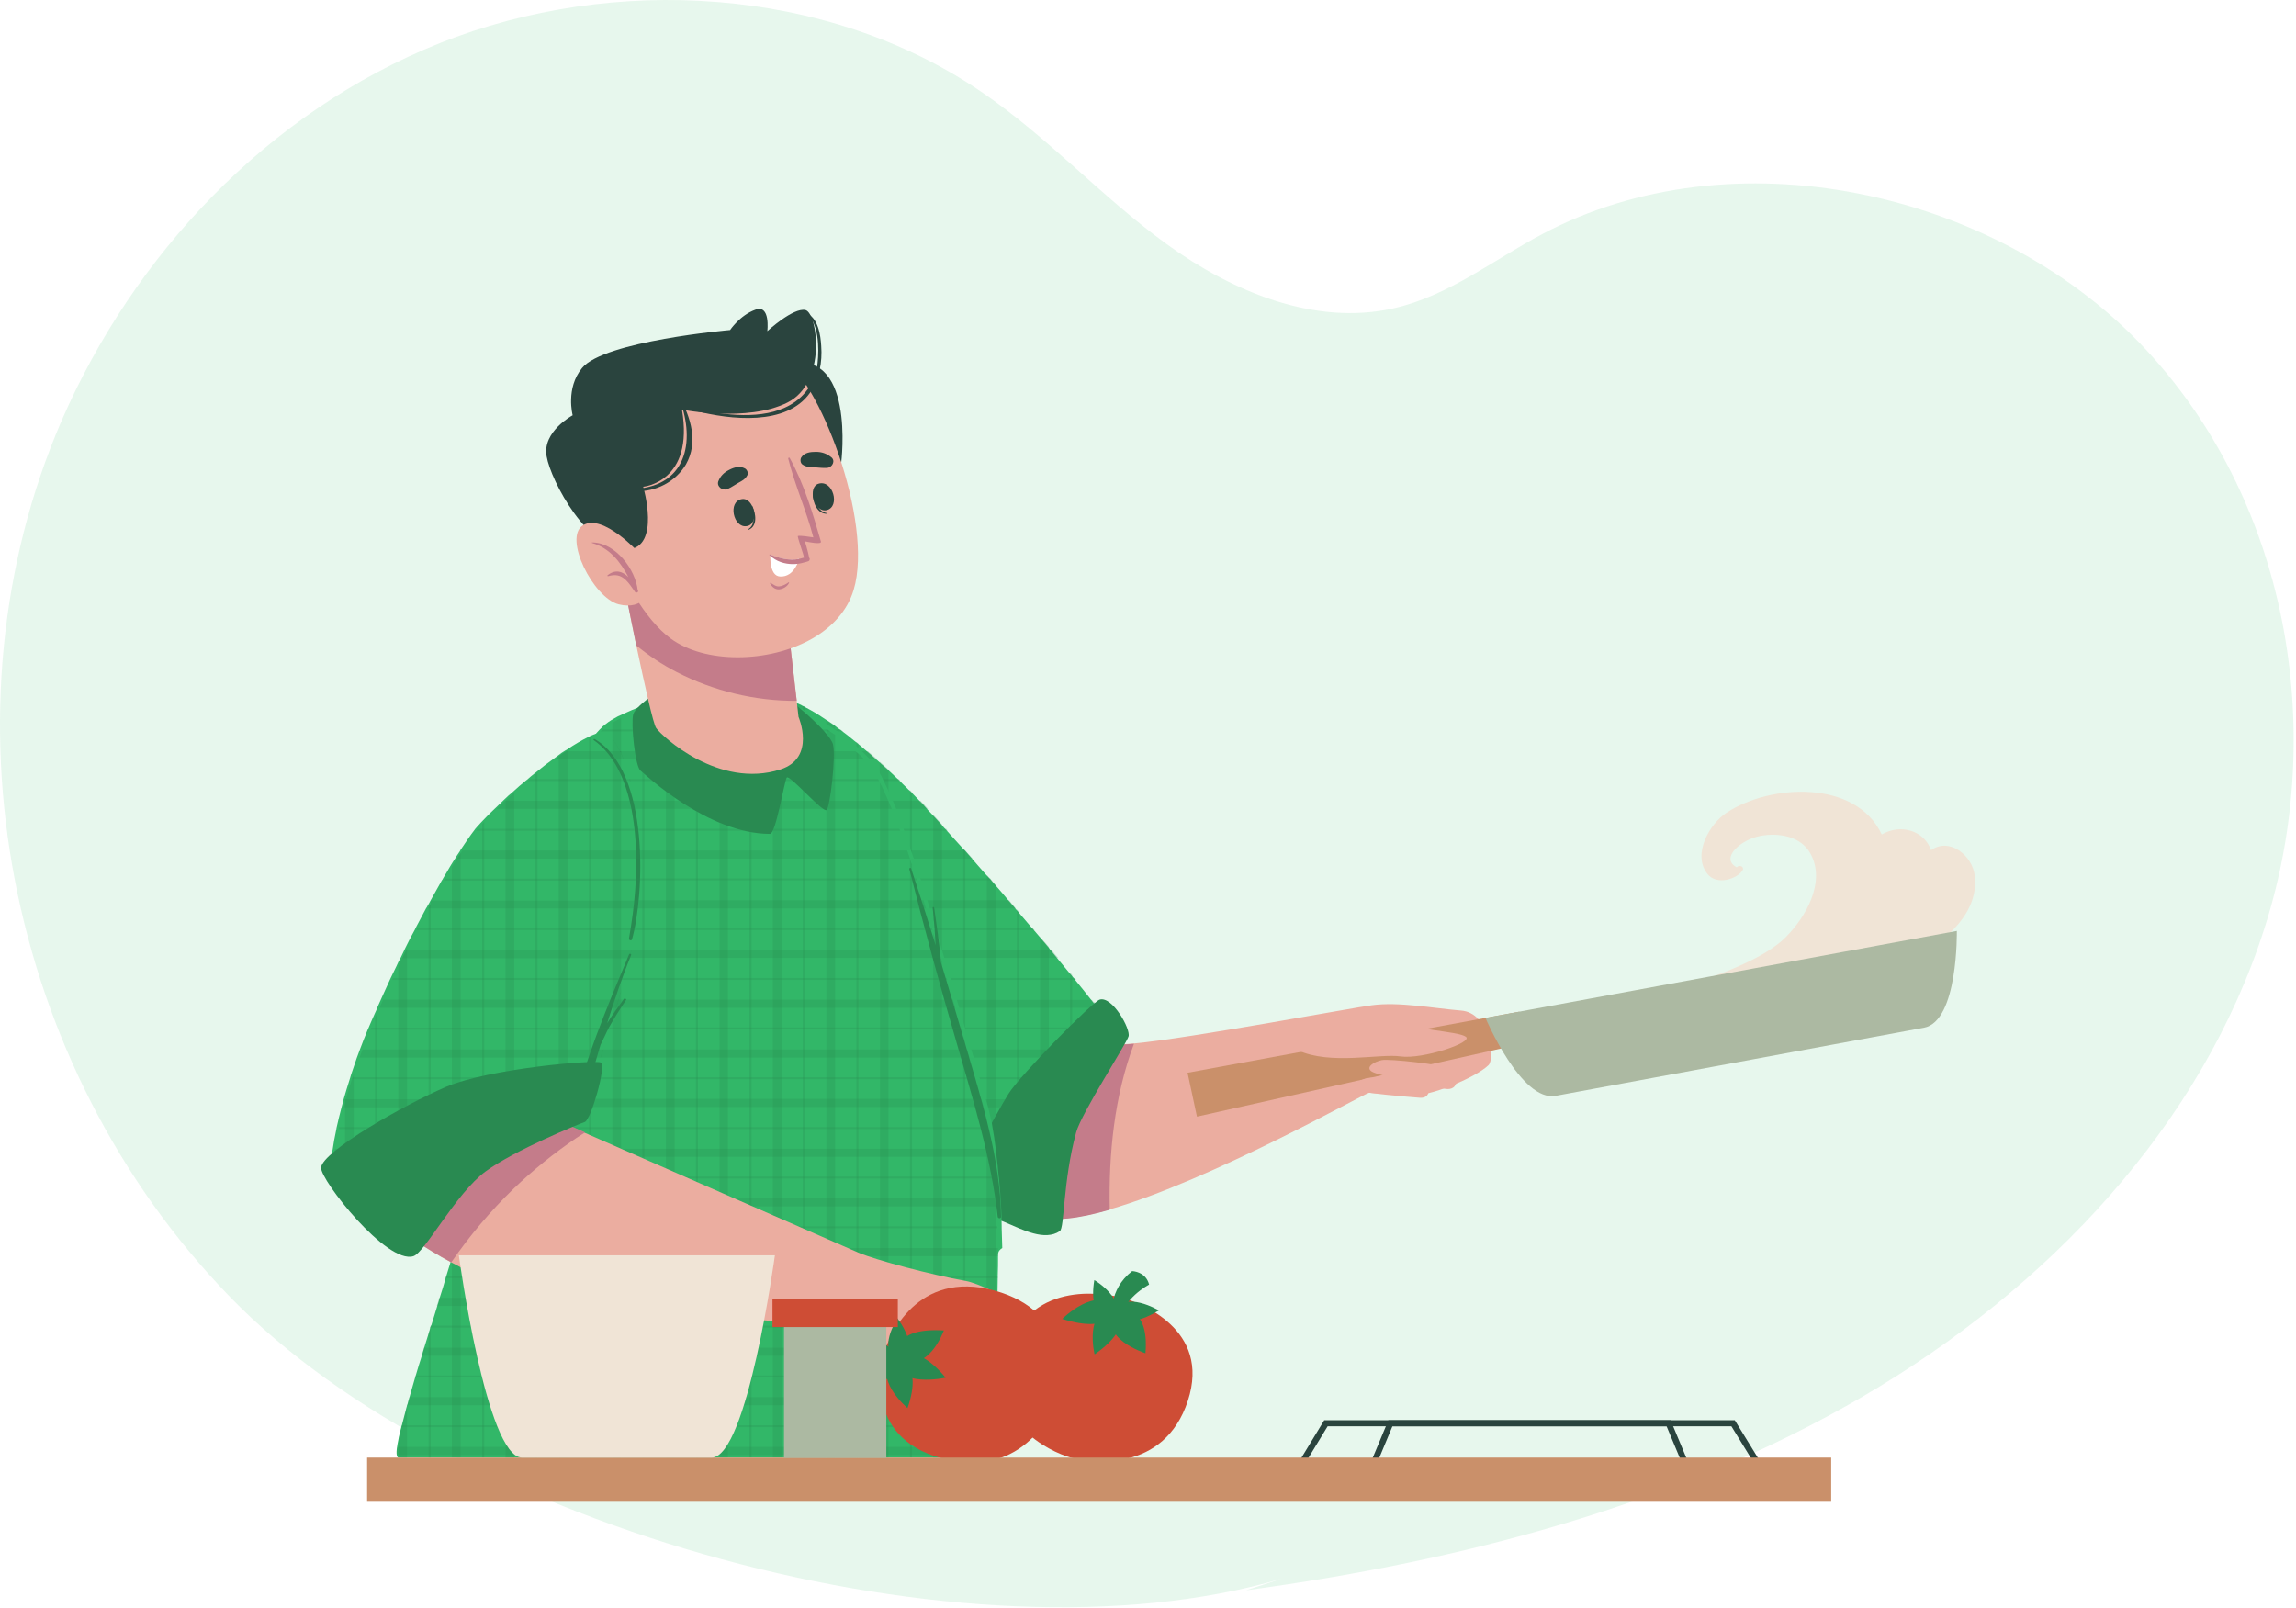 <svg width="758" height="531" viewBox="0 0 758 531" fill="none" xmlns="http://www.w3.org/2000/svg">
<path fill-rule="evenodd" clip-rule="evenodd" d="M706.61 113.486C657.735 62.585 571.878 44.008 509.21 77.26C493.018 85.806 478.226 97.695 460.135 101.782C434.048 107.727 406.662 96.209 385.173 80.604C363.683 65 345.892 45.215 323.903 30.261C272.929 -4.479 202.565 -8.565 145.293 14.191C88.122 37.041 44.044 84.413 20.357 138.843C-20.723 233.958 1.666 351.55 75.829 428.088C149.991 504.625 319.406 551.811 423.053 521.251L411.359 525.06C482.723 515.4 553.688 496.823 614.857 461.155C676.026 425.487 727 371.521 747.69 306.129C768.479 240.924 755.486 164.387 706.61 113.486Z" fill="#32B768" fill-opacity="0.12"/>
<g filter="url(#filter0_i)">
<path d="M491.409 348.673C487.011 352.946 471.319 359.262 466.321 358.519C461.324 357.869 453.028 358.055 452.029 357.776C450.829 357.776 399.755 386.756 366.272 396.323C355.977 399.296 347.381 400.41 342.384 398.274C307.501 383.319 269.521 312.819 261.225 294.15C246.332 260.618 250.63 232.66 255.128 231.359C271.02 226.808 298.006 256.996 313.498 276.78C323.793 289.97 367.171 340.685 368.371 341.521C368.871 341.893 371.069 341.8 374.268 341.521C392.758 339.849 447.431 329.539 452.928 328.889C461.824 327.681 473.318 329.91 482.413 330.653C491.709 331.397 493.708 346.444 491.409 348.673Z" fill="#EBADA0"/>
<path d="M366.372 396.417C356.077 399.389 347.481 400.504 342.484 398.368C307.601 383.413 269.621 312.913 261.325 294.243C246.432 260.712 250.73 232.753 255.228 231.453C271.12 226.902 298.106 257.089 313.598 276.874C323.893 290.064 367.271 340.779 368.471 341.615C368.97 341.986 371.169 341.894 374.368 341.615C367.871 358.984 365.972 377.933 366.372 396.417Z" fill="#C47C8A"/>
<path d="M368.571 338.827C368.471 339.663 367.571 341.149 365.972 343.472C365.372 344.308 364.773 345.143 364.073 346.165C364.073 346.258 363.973 346.258 363.973 346.351C363.073 347.559 362.174 348.952 361.074 350.438C360.575 351.181 359.975 351.924 359.475 352.76C359.275 352.946 359.175 353.225 359.075 353.41C357.676 355.361 356.277 357.59 354.678 360.005C354.478 360.377 354.178 360.748 353.978 361.12C353.778 361.491 353.478 361.863 353.278 362.141C353.178 362.327 353.078 362.513 352.979 362.699C351.679 364.742 350.38 366.972 348.981 369.294C348.881 369.479 348.781 369.758 348.581 369.944C347.781 371.337 346.982 372.73 346.182 374.124C345.782 374.867 345.282 375.703 344.883 376.539C344.383 377.375 343.883 378.304 343.483 379.232C343.483 379.325 343.383 379.418 343.283 379.511C342.184 381.554 341.184 383.598 340.085 385.734C339.985 385.92 339.885 386.199 339.785 386.385C338.786 388.521 337.686 390.657 336.687 392.979C336.487 393.351 336.287 393.722 336.187 394.094C335.987 394.558 335.687 395.116 335.487 395.58C335.487 395.58 335.487 395.58 335.487 395.673C334.888 397.066 334.288 398.367 333.688 399.76C333.488 400.132 331.489 399.388 328.491 397.624C327.591 397.066 326.592 396.509 325.592 395.859C325.492 395.766 325.392 395.766 325.292 395.673C324.093 394.837 322.794 394.001 321.594 392.979C320.595 392.236 319.595 391.4 318.496 390.471C318.296 390.286 317.996 390.1 317.796 389.914C316.497 388.8 315.298 387.592 314.098 386.385C313.898 386.199 313.698 385.92 313.498 385.734C312.599 384.805 311.599 383.784 310.8 382.669C310.1 381.74 309.401 380.904 308.701 379.975C308.501 379.697 308.301 379.418 308.101 379.139C308.001 379.047 308.001 378.954 307.901 378.861C307.302 378.118 306.802 377.282 306.202 376.446C304.703 374.402 303.204 372.173 301.704 369.851C301.504 369.665 301.405 369.387 301.305 369.201C301.105 368.922 301.005 368.736 300.805 368.551C300.605 368.179 300.305 367.9 300.105 367.529C299.006 365.95 298.006 364.278 296.907 362.606C296.307 361.677 295.707 360.841 295.208 359.912C294.508 358.798 293.808 357.776 293.109 356.661C292.409 355.547 291.709 354.432 291.01 353.317C290.91 353.132 290.71 352.853 290.61 352.667C290.51 352.481 290.31 352.296 290.21 352.017C289.011 350.066 287.711 348.116 286.512 346.072C285.912 345.144 285.413 344.308 284.913 343.379C284.313 342.357 283.713 341.428 283.114 340.406C282.914 340.035 282.614 339.663 282.414 339.292C281.914 338.456 281.415 337.62 280.915 336.784C280.815 336.598 280.615 336.319 280.515 336.134C279.216 333.997 277.916 331.768 276.717 329.539C276.217 328.703 275.717 327.867 275.218 327.031C275.218 326.938 275.118 326.938 275.118 326.938C274.118 325.266 273.219 323.501 272.319 321.829C272.019 321.365 271.819 320.808 271.52 320.343C271.42 320.157 271.32 319.879 271.12 319.693C269.92 317.464 268.821 315.327 267.622 313.098C267.122 312.169 266.722 311.333 266.322 310.404C265.922 309.661 265.523 308.918 265.123 308.082C264.923 307.618 264.623 307.153 264.423 306.689C263.923 305.667 263.424 304.738 263.024 303.81C262.924 303.624 262.824 303.345 262.724 303.159C261.625 300.93 260.625 298.701 259.726 296.565C259.326 295.636 258.926 294.8 258.626 293.871C258.126 292.849 257.727 291.827 257.327 290.899C256.827 289.691 256.327 288.484 255.927 287.276C255.828 287.09 255.728 286.812 255.728 286.626C255.228 285.418 254.828 284.304 254.528 283.189C254.328 282.818 254.228 282.446 254.128 282.074C253.928 281.424 253.629 280.681 253.429 280.031C253.129 279.195 252.929 278.266 252.629 277.337C252.029 275.294 251.53 273.065 251.03 270.743C250.93 270.557 250.93 270.278 250.93 270.092C250.43 267.956 250.13 265.727 249.731 263.497C249.531 262.569 249.431 261.733 249.331 260.804C249.031 258.575 248.831 256.438 248.631 254.302C248.631 254.116 248.531 253.837 248.531 253.652C248.331 251.422 248.331 249.193 248.331 247.057C248.331 246.128 248.431 245.199 248.431 244.363C248.531 242.041 248.831 239.812 249.331 237.861C249.331 237.675 249.431 237.397 249.531 237.211C250.13 234.61 251.03 232.381 252.229 230.616C252.729 229.966 253.229 229.316 253.829 228.851C254.028 228.666 254.128 228.573 254.328 228.48C254.628 228.201 255.028 228.015 255.428 227.922C255.927 227.737 256.527 227.644 257.127 227.644C257.827 227.644 258.626 227.737 259.426 227.922C260.825 228.201 262.424 228.758 264.123 229.594C264.323 229.687 264.623 229.78 264.823 229.966C265.323 230.152 265.822 230.43 266.222 230.709C268.021 231.638 269.92 232.753 271.819 234.053C272.819 234.703 273.718 235.353 274.718 236.003C275.318 236.375 275.917 236.839 276.517 237.304C276.817 237.49 277.117 237.768 277.417 237.954C278.916 239.069 280.415 240.183 281.814 241.391C282.014 241.577 282.314 241.762 282.514 241.948C283.514 242.784 284.613 243.62 285.613 244.549C286.712 245.478 287.711 246.314 288.711 247.243C289.011 247.521 289.311 247.8 289.61 247.986C290.61 248.915 291.51 249.75 292.509 250.586C293.708 251.608 294.808 252.723 295.907 253.745C296.107 253.93 296.407 254.209 296.607 254.395C297.606 255.416 298.606 256.438 299.605 257.367C299.805 257.646 300.105 257.831 300.305 258.017C301.305 259.039 302.204 259.968 303.104 260.897C303.404 261.268 303.803 261.64 304.103 261.918C304.603 262.476 305.103 262.94 305.602 263.59C306.202 264.241 306.702 264.891 307.402 265.541C308.301 266.563 309.301 267.584 310.3 268.699C310.7 269.163 311.2 269.628 311.599 270.185C311.799 270.371 311.999 270.65 312.199 270.835C313.798 272.6 315.497 274.551 317.396 276.594C317.596 276.873 317.896 277.152 318.096 277.337C318.896 278.173 319.695 279.102 320.495 280.031C321.994 281.796 323.593 283.561 325.193 285.418C325.592 285.79 325.892 286.254 326.292 286.626C326.492 286.812 326.692 287.09 326.892 287.276C327.291 287.74 327.791 288.298 328.191 288.762C329.69 290.434 331.19 292.199 332.589 293.871C333.388 294.8 334.088 295.636 334.888 296.565C334.988 296.657 335.088 296.843 335.188 296.936C335.387 297.215 335.687 297.493 335.887 297.772C337.486 299.63 338.986 301.395 340.485 303.159C340.685 303.345 340.885 303.624 341.085 303.81C341.684 304.553 342.384 305.296 342.984 306.039C343.983 307.154 344.883 308.361 345.882 309.476C346.182 309.847 346.482 310.126 346.682 310.497C347.381 311.426 348.181 312.262 348.881 313.191C350.28 314.863 351.579 316.442 352.879 318.021C353.078 318.3 353.378 318.578 353.578 318.857C353.878 319.136 354.078 319.507 354.378 319.786C354.578 319.972 354.778 320.25 354.878 320.436C356.777 322.758 358.576 324.987 360.175 327.031C360.375 327.31 360.575 327.495 360.675 327.681C361.274 328.424 361.774 329.074 362.174 329.632C362.674 330.282 363.073 330.839 363.573 331.397C364.972 333.347 366.172 334.926 366.971 336.134C367.071 336.412 367.271 336.598 367.371 336.784C368.271 337.898 368.571 338.549 368.571 338.827Z" fill="#32B768"/>
<g opacity="0.5">
<path opacity="0.5" d="M258.026 228.388V291.271C257.527 290.064 257.027 288.856 256.627 287.649C256.527 287.463 256.427 287.184 256.427 286.998C255.927 285.791 255.528 284.676 255.228 283.562V229.038C255.528 228.759 255.927 228.574 256.327 228.481C256.827 228.481 257.427 228.388 258.026 228.388Z" fill="#298A51"/>
<path opacity="0.5" d="M265.723 230.523V308.361C265.523 307.897 265.223 307.432 265.023 306.968V230.152C265.323 230.337 265.523 230.43 265.723 230.523Z" fill="#298A51"/>
<path opacity="0.5" d="M272.819 234.61C273.818 235.26 274.718 235.911 275.717 236.561V327.124C275.717 327.031 275.618 327.031 275.618 327.031C274.618 325.359 273.718 323.594 272.819 321.922V234.61Z" fill="#298A51"/>
<path opacity="0.5" d="M282.714 241.948C282.914 242.134 283.214 242.32 283.414 242.505V340.499C283.214 340.128 282.914 339.756 282.714 339.385V241.948Z" fill="#298A51"/>
<path opacity="0.5" d="M293.309 251.051V356.568C292.609 355.454 291.909 354.339 291.21 353.225C291.11 353.039 290.91 352.76 290.81 352.574C290.71 352.389 290.51 352.203 290.41 351.924V248.45C291.41 249.379 292.409 250.215 293.309 251.051Z" fill="#298A51"/>
<path opacity="0.5" d="M301.105 258.482V368.365C300.905 367.993 300.605 367.715 300.405 367.343V257.831C300.605 258.017 300.805 258.296 301.105 258.482Z" fill="#298A51"/>
<path opacity="0.5" d="M311 269.163V382.483C310.3 381.554 309.6 380.718 308.901 379.79C308.701 379.511 308.501 379.232 308.301 378.954H308.101V266.005C309.001 267.027 310 268.049 311 269.163Z" fill="#298A51"/>
<path opacity="0.5" d="M318.696 277.802V390.193C318.496 390.007 318.196 389.821 317.996 389.635V277.059C318.296 277.337 318.496 277.616 318.696 277.802Z" fill="#298A51"/>
<path opacity="0.5" d="M328.691 289.134V397.345C327.791 396.788 326.792 396.23 325.792 395.58V285.883C326.192 286.254 326.492 286.719 326.892 287.09C327.092 287.276 327.291 287.555 327.491 287.741C327.791 288.205 328.191 288.669 328.691 289.134Z" fill="#298A51"/>
<path opacity="0.5" d="M336.387 298.051V393.815C336.187 394.28 335.887 394.837 335.687 395.301V297.215C335.887 297.493 336.187 297.772 336.387 298.051Z" fill="#298A51"/>
<path opacity="0.5" d="M346.282 309.661V373.938C345.882 374.681 345.382 375.517 344.983 376.353C344.483 377.189 343.983 378.118 343.583 379.047C343.583 379.139 343.483 379.232 343.383 379.325V306.41C344.383 307.432 345.382 308.547 346.282 309.661Z" fill="#298A51"/>
<path opacity="0.5" d="M353.978 318.95V360.934C353.778 361.306 353.478 361.677 353.278 361.956V318.114C353.578 318.393 353.778 318.671 353.978 318.95Z" fill="#298A51"/>
<path opacity="0.5" d="M363.973 331.489V346.258C363.073 347.466 362.174 348.859 361.074 350.345V327.681C361.674 328.424 362.174 329.074 362.574 329.632C363.073 330.375 363.573 330.932 363.973 331.489Z" fill="#298A51"/>
</g>
<g opacity="0.5">
<path opacity="0.5" d="M267.222 231.266H253.129C253.629 230.616 254.128 229.966 254.728 229.501C254.928 229.316 255.028 229.223 255.228 229.13C255.528 228.851 255.927 228.666 256.327 228.573H260.425C261.824 228.851 263.424 229.409 265.123 230.245C265.323 230.337 265.623 230.43 265.822 230.616C266.222 230.802 266.722 230.988 267.222 231.266Z" fill="#298A51"/>
<path opacity="0.5" d="M278.316 238.512H250.23C250.23 238.326 250.33 238.047 250.43 237.861H277.517C277.716 238.047 278.016 238.233 278.316 238.512Z" fill="#298A51"/>
<path opacity="0.5" d="M286.512 245.013C287.611 245.942 288.611 246.778 289.61 247.707H249.331C249.331 246.778 249.431 245.849 249.431 245.013H286.512Z" fill="#298A51"/>
<path opacity="0.5" d="M297.407 254.86H249.531C249.531 254.674 249.431 254.395 249.431 254.209H296.707C297.007 254.488 297.207 254.674 297.407 254.86Z" fill="#298A51"/>
<path opacity="0.5" d="M306.402 264.055H250.53C250.33 263.126 250.23 262.29 250.13 261.361H303.903C304.203 261.733 304.603 262.104 304.903 262.383C305.303 262.94 305.802 263.497 306.402 264.055Z" fill="#298A51"/>
<path opacity="0.5" d="M312.899 271.301H251.83C251.73 271.115 251.73 270.836 251.73 270.65H312.399C312.499 270.836 312.699 271.115 312.899 271.301Z" fill="#298A51"/>
<path opacity="0.5" d="M321.095 280.495H254.128C253.829 279.66 253.629 278.731 253.329 277.802H318.696C319.495 278.731 320.295 279.567 321.095 280.495Z" fill="#298A51"/>
<path opacity="0.5" d="M327.391 287.648H256.627C256.527 287.462 256.427 287.183 256.427 286.997H326.892C326.992 287.276 327.192 287.462 327.391 287.648Z" fill="#298A51"/>
<path opacity="0.5" d="M335.387 296.936H260.425C260.025 296.007 259.626 295.171 259.326 294.242H333.188C333.888 295.171 334.588 296.007 335.387 296.936Z" fill="#298A51"/>
<path opacity="0.5" d="M341.584 304.089H263.724C263.624 303.903 263.524 303.624 263.424 303.438H340.985C341.184 303.717 341.384 303.903 341.584 304.089Z" fill="#298A51"/>
<path opacity="0.5" d="M349.38 313.284H268.221C267.722 312.355 267.322 311.519 266.922 310.59H347.181C347.881 311.612 348.581 312.448 349.38 313.284Z" fill="#298A51"/>
<path opacity="0.5" d="M355.277 320.53H272.019C271.919 320.344 271.819 320.065 271.62 319.879H354.678C354.978 320.065 355.177 320.251 355.277 320.53Z" fill="#298A51"/>
<path opacity="0.5" d="M362.574 329.725H277.117C276.617 328.889 276.117 328.053 275.618 327.217C275.618 327.124 275.518 327.124 275.518 327.124H360.475C360.675 327.402 360.875 327.588 360.975 327.774C361.674 328.424 362.174 329.074 362.574 329.725Z" fill="#298A51"/>
<path opacity="0.5" d="M367.771 336.878H281.315C281.215 336.692 281.015 336.413 280.915 336.227H367.371C367.471 336.506 367.571 336.692 367.771 336.878Z" fill="#298A51"/>
<path opacity="0.5" d="M365.972 343.472C365.372 344.308 364.773 345.143 364.073 346.165H286.812C286.212 345.236 285.712 344.4 285.213 343.472H365.972Z" fill="#298A51"/>
<path opacity="0.5" d="M359.475 352.667C359.275 352.853 359.175 353.132 359.075 353.318H291.31C291.21 353.132 291.01 352.853 290.91 352.667H359.475Z" fill="#298A51"/>
<path opacity="0.5" d="M354.678 359.912C354.478 360.284 354.178 360.655 353.978 361.027C353.778 361.398 353.478 361.77 353.278 362.049C353.178 362.234 353.078 362.42 352.979 362.606H297.107C296.507 361.677 295.907 360.841 295.408 359.912H354.678Z" fill="#298A51"/>
<path opacity="0.5" d="M349.081 369.108C348.981 369.294 348.881 369.573 348.681 369.759H301.904C301.704 369.573 301.604 369.294 301.504 369.108H349.081Z" fill="#298A51"/>
<path opacity="0.5" d="M344.983 376.26C344.483 377.096 343.983 378.025 343.583 378.954H308.101V378.675C307.501 377.932 307.002 377.096 306.402 376.26H344.983Z" fill="#298A51"/>
<path opacity="0.5" d="M340.285 385.456C340.185 385.642 340.085 385.921 339.985 386.107H314.298C314.098 385.921 313.898 385.642 313.698 385.456H340.285Z" fill="#298A51"/>
<path opacity="0.5" d="M336.887 392.701C336.687 393.072 336.487 393.444 336.387 393.815C336.187 394.28 335.887 394.837 335.687 395.301V395.394H325.492C324.293 394.558 322.994 393.722 321.794 392.701H336.887Z" fill="#298A51"/>
</g>
<path d="M363.073 327.031C360.675 327.681 336.787 352.017 332.989 358.055C329.191 364.092 315.397 389.171 316.697 392.422C318.496 396.788 327.891 398.831 331.489 400.41C337.786 403.104 344.883 406.819 349.88 403.475C351.479 402.454 350.88 387.035 355.277 370.873C356.977 364.556 371.969 341.428 372.569 339.199C373.368 336.877 367.271 325.823 363.073 327.031Z" fill="#298A51"/>
<path d="M632.338 312.541C617.145 319.414 598.755 321.644 582.263 324.616C573.267 326.288 564.172 327.774 555.077 329.074C550.979 329.725 546.781 330.282 542.683 330.839C540.184 331.211 536.186 332.325 533.588 331.489C532.988 331.304 532.588 330.839 532.588 330.189C532.588 330.003 532.588 329.91 532.588 329.725C532.588 328.331 575.966 319.972 589.459 306.503C596.356 299.63 602.853 288.019 597.655 278.731C594.557 273.157 587.36 271.857 581.263 272.972C574.867 274.086 567.67 280.31 573.367 283.375C574.067 282.446 575.866 283.003 575.366 284.211C573.867 286.997 566.871 289.598 563.672 285.511C558.575 279.009 564.472 268.978 569.969 265.355C584.462 255.788 612.648 254.302 621.243 272.507C627.54 268.885 635.236 271.207 637.535 277.709C643.532 273.343 651.128 279.381 651.928 286.069C653.427 297.865 642.932 307.711 632.338 312.541Z" fill="#F0E4D6"/>
<path d="M503.802 341.335L395.157 365.671L392.059 351.181L501.604 331.025L503.802 341.335Z" fill="#CA906A"/>
<path d="M646.031 304.367C646.031 304.367 646.53 334.276 635.136 336.319C623.742 338.456 574.367 347.558 574.367 347.558C574.367 347.558 524.992 356.661 513.598 358.798C502.203 360.934 490.409 333.068 490.409 333.068L646.031 304.367Z" fill="#ACB9A2"/>
<path d="M441.434 332.79C444.133 331.861 455.027 331.489 458.225 333.161C465.922 337.248 481.214 337.341 483.912 339.292C486.611 341.149 469.52 346.815 462.423 345.794C455.427 344.772 439.335 348.766 428.44 343.75C417.446 338.642 441.434 332.79 441.434 332.79Z" fill="#EBADA0"/>
<path d="M468.82 359.448C464.123 359.076 450.329 357.962 448.33 356.94C446.331 355.918 448.43 353.875 450.629 353.132C452.728 352.389 466.721 352.296 469.42 353.132C472.019 354.06 473.118 359.726 468.82 359.448Z" fill="#EBADA0"/>
<path d="M477.016 356.475C471.419 355.454 455.227 352.203 452.928 350.809C450.629 349.416 453.528 347.559 456.226 347.001C458.925 346.537 475.517 348.394 478.615 349.695C481.714 351.088 482.113 357.404 477.016 356.475Z" fill="#EBADA0"/>
<path d="M329.49 411.742C329.49 413.971 329.49 416.108 329.39 418.244C329.39 418.43 329.39 418.709 329.39 418.894C329.39 421.124 329.29 423.26 329.29 425.489C329.29 426.418 329.191 427.254 329.191 428.183C329.091 430.412 328.991 432.548 328.891 434.685C328.891 434.871 328.891 435.149 328.891 435.335C328.791 436.635 328.691 438.029 328.691 439.236C328.591 440.165 328.591 441.001 328.491 441.837C328.391 442.766 328.291 443.602 328.291 444.531C328.091 446.76 327.891 448.989 327.691 451.033C327.691 451.218 327.591 451.497 327.591 451.683C327.291 454.005 327.092 456.141 326.792 458.278C326.692 459.206 326.492 460.135 326.392 460.971C326.192 462.457 325.892 463.851 325.692 465.151C325.592 465.987 325.392 466.73 325.292 467.473C325.193 467.659 325.193 467.938 325.193 468.123C324.593 470.817 323.993 472.953 323.393 474.718C322.994 475.833 322.494 476.762 322.094 477.412C321.794 477.784 321.494 478.062 321.294 478.248H131.39C131.19 478.062 131.09 477.784 130.99 477.412C130.891 476.762 130.891 475.926 131.09 474.718C131.19 474.068 131.29 473.325 131.49 472.489C131.69 471.189 132.09 469.795 132.49 468.123C132.59 467.938 132.59 467.659 132.69 467.473C133.189 465.523 133.789 463.293 134.389 460.971C134.389 460.878 134.389 460.878 134.489 460.786C134.689 459.95 134.988 459.114 135.188 458.278C135.788 456.234 136.388 454.005 137.087 451.683C137.187 451.497 137.187 451.218 137.287 451.033C137.887 448.896 138.587 446.76 139.286 444.531C139.586 443.602 139.786 442.766 140.086 441.837C140.586 440.258 141.085 438.586 141.585 437.007C141.785 436.45 141.985 435.892 142.085 435.242C142.185 435.056 142.185 434.871 142.285 434.685C142.285 434.685 142.285 434.592 142.385 434.592C143.084 432.456 143.684 430.319 144.384 428.09C144.684 427.161 144.983 426.325 145.183 425.396C145.883 423.26 146.583 421.031 147.182 418.801C147.282 418.616 147.382 418.337 147.382 418.151C148.082 416.015 148.682 413.786 149.381 411.649V411.556C149.681 410.628 149.881 409.792 150.181 408.956C150.88 406.726 151.48 404.59 152.18 402.361C152.18 402.268 152.28 402.082 152.28 401.989C152.28 401.896 152.38 401.803 152.38 401.711C153.079 399.481 153.679 397.345 154.279 395.116C154.579 394.187 154.778 393.351 155.078 392.422C155.678 390.193 156.378 388.056 156.877 385.827C156.977 385.641 156.977 385.363 157.077 385.177C157.677 382.948 158.277 380.811 158.776 378.582C158.976 377.839 159.176 377.096 159.376 376.26C159.376 376.167 159.476 375.981 159.476 375.888C159.676 375.145 159.876 374.309 160.076 373.566C160.476 372.08 160.775 370.687 161.075 369.294C161.175 369.108 161.175 368.829 161.275 368.643C161.775 366.414 162.275 364.185 162.674 362.049C162.874 361.12 163.074 360.284 163.174 359.355C163.674 357.033 163.974 354.896 164.274 352.76C164.374 352.574 164.374 352.296 164.374 352.11C164.574 350.902 164.673 349.695 164.873 348.487C164.973 347.466 165.073 346.537 165.173 345.515C165.273 344.679 165.373 343.75 165.473 342.821C165.773 340.685 166.073 338.456 166.373 336.227C166.373 336.041 166.473 335.762 166.473 335.576C166.672 334.09 166.872 332.604 167.172 331.025C167.272 330.375 167.372 329.632 167.472 328.981C167.572 328.146 167.772 327.217 167.872 326.288C168.272 324.151 168.572 321.922 168.971 319.693C169.071 319.507 169.071 319.229 169.071 319.043C169.371 317.557 169.671 316.07 169.971 314.584C170.071 313.934 170.271 313.191 170.371 312.541C170.571 311.612 170.77 310.776 170.97 309.847C171.37 307.618 171.87 305.482 172.37 303.252C172.37 303.067 172.47 302.788 172.47 302.602C172.969 300.373 173.469 298.236 173.969 296.007C174.169 295.078 174.369 294.242 174.668 293.314C175.268 291.084 175.768 288.948 176.368 286.719C176.468 286.533 176.468 286.254 176.567 286.069C176.767 285.418 176.867 284.861 177.067 284.211C177.267 283.375 177.567 282.632 177.767 281.796C177.967 281.053 178.267 280.217 178.467 279.474C178.766 278.545 179.066 277.709 179.266 276.78C179.966 274.551 180.665 272.322 181.365 270.185C181.465 269.999 181.465 269.721 181.565 269.535C182.365 267.306 183.164 265.077 183.964 262.94L184.763 260.804C184.863 260.618 184.963 260.432 184.963 260.246C185.863 258.11 186.662 256.16 187.562 254.209C187.662 254.023 187.762 253.837 187.862 253.652C187.962 253.466 188.062 253.187 188.162 253.001C189.261 250.679 190.46 248.45 191.66 246.407C192.26 245.478 192.759 244.549 193.359 243.713C193.859 242.97 194.259 242.32 194.758 241.762C194.958 241.391 195.258 241.112 195.458 240.834C196.557 239.44 197.557 238.233 198.656 237.211C198.856 236.932 199.056 236.747 199.356 236.561L199.556 236.375C200.355 235.725 201.355 234.982 202.554 234.332C203.454 233.774 204.353 233.31 205.453 232.845C207.452 231.916 209.751 230.895 212.249 230.059C212.349 229.966 212.449 229.966 212.549 229.966C212.749 229.873 213.049 229.78 213.249 229.687C215.548 228.851 217.847 228.108 220.245 227.365H220.345C221.345 227.087 222.244 226.808 223.244 226.529C225.743 225.786 228.141 225.136 230.34 224.671C230.54 224.671 230.84 224.579 231.04 224.486C233.939 223.835 236.437 223.371 238.136 223.185C238.536 223.092 238.836 223.092 239.136 223.092C239.736 223.092 240.335 223.092 241.035 223.185C243.234 223.278 245.633 223.743 248.131 224.393C248.331 224.486 248.631 224.486 248.831 224.579C251.13 225.229 253.529 226.065 255.927 226.994C256.327 227.179 256.627 227.272 257.027 227.458C257.627 227.737 258.226 228.015 258.826 228.294C260.125 228.944 261.525 229.502 262.824 230.152C263.923 230.709 264.923 231.266 265.922 231.824C266.122 231.917 266.422 232.102 266.622 232.195C269.021 233.588 271.42 234.982 273.718 236.561C273.818 236.654 273.918 236.654 274.018 236.747C274.318 236.932 274.618 237.211 274.918 237.397C275.518 237.768 276.017 238.14 276.617 238.604C279.116 240.369 281.315 242.227 283.414 243.992C283.514 244.084 283.613 244.177 283.713 244.27C283.913 244.456 284.213 244.735 284.413 244.92C285.113 245.571 285.712 246.128 286.312 246.778C286.612 247.057 286.812 247.335 287.112 247.521C288.311 248.729 289.61 250.772 291.01 253.28C291.11 253.466 291.21 253.745 291.31 253.93C291.41 254.116 291.51 254.209 291.51 254.395C292.409 256.16 293.409 258.203 294.308 260.525C294.308 260.525 294.308 260.618 294.408 260.618C294.808 261.454 295.108 262.29 295.508 263.219C296.307 265.262 297.207 267.492 298.006 269.814C298.106 269.999 298.206 270.278 298.206 270.464C299.006 272.6 299.805 274.737 300.505 277.059C300.805 277.895 301.105 278.824 301.405 279.659C301.604 280.31 301.904 280.96 302.104 281.61C302.604 283.096 303.104 284.675 303.603 286.254C303.703 286.44 303.803 286.719 303.803 286.905C304.503 289.041 305.203 291.27 305.902 293.499C306.202 294.335 306.502 295.264 306.702 296.193C307.402 298.329 308.001 300.559 308.701 302.788C308.801 302.974 308.801 303.252 308.901 303.438C309.001 303.717 309.101 303.995 309.101 304.274C309.7 306.225 310.3 308.082 310.8 310.033C311.1 310.962 311.3 311.798 311.599 312.727C311.699 313.191 311.799 313.563 311.999 313.934C312.499 315.699 313.099 317.464 313.598 319.229C313.698 319.414 313.698 319.693 313.798 319.879C314.498 322.108 315.098 324.244 315.697 326.474C315.997 327.402 316.197 328.238 316.497 329.167C317.097 331.396 317.796 333.626 318.396 335.762C318.496 335.948 318.496 336.227 318.596 336.412C318.796 337.155 318.996 337.898 319.196 338.549C319.395 339.385 319.695 340.128 319.895 340.871C320.095 341.614 320.295 342.264 320.495 342.914C320.795 343.843 320.995 344.679 321.294 345.608C321.994 347.93 322.594 350.066 323.194 352.203C323.293 352.389 323.293 352.667 323.393 352.853C324.093 355.175 324.693 357.404 325.292 359.448C325.392 359.819 325.492 360.098 325.592 360.47C325.792 361.027 325.892 361.584 326.092 362.141C326.492 363.535 326.792 365.114 327.192 366.693C327.391 367.343 327.491 368.086 327.591 368.736C327.591 368.922 327.691 369.201 327.691 369.387C328.091 371.523 328.391 373.659 328.691 375.981C328.791 376.817 328.891 377.746 328.991 378.675C329.29 380.811 329.49 382.948 329.69 385.27C329.69 385.456 329.79 385.734 329.79 385.92C329.89 387.128 329.99 388.242 330.09 389.45C330.19 390.471 330.29 391.493 330.29 392.515C330.39 393.444 330.39 394.28 330.49 395.209C330.59 397.345 330.69 399.574 330.69 401.803C330.69 401.989 330.69 402.268 330.69 402.454C330.79 404.59 330.79 406.819 330.89 409.048C329.39 409.977 329.49 410.906 329.49 411.742Z" fill="#32B768"/>
<g opacity="0.5">
<path opacity="0.5" d="M134.389 460.878V478.341H131.59V472.582C131.79 471.282 132.19 469.888 132.59 468.216C132.69 468.031 132.69 467.752 132.79 467.566C133.289 465.616 133.889 463.386 134.489 461.064C134.389 460.971 134.389 460.878 134.389 460.878Z" fill="#298A51"/>
<path opacity="0.5" d="M142.185 434.871V478.341H141.485V437.1C141.685 436.542 141.885 435.985 141.985 435.335C142.085 435.149 142.085 435.056 142.185 434.871Z" fill="#298A51"/>
<path opacity="0.5" d="M152.08 402.175V478.248H149.181V411.742C149.481 410.813 149.681 409.977 149.981 409.141C150.681 406.912 151.28 404.776 151.98 402.546C151.98 402.454 152.08 402.268 152.08 402.175Z" fill="#298A51"/>
<path opacity="0.5" d="M159.876 373.938V478.248H159.176V376.26H159.276C159.476 375.517 159.676 374.681 159.876 373.938Z" fill="#298A51"/>
<path opacity="0.5" d="M169.771 315.42V478.341H166.872V329.725H167.172C167.272 328.889 167.472 327.96 167.572 327.031C167.972 324.895 168.272 322.665 168.672 320.436C168.771 320.25 168.771 319.972 168.771 319.786C169.171 318.393 169.471 316.906 169.771 315.42Z" fill="#298A51"/>
<path opacity="0.5" d="M177.467 282.818V478.248H176.767V285.233C177.067 284.397 177.267 283.654 177.467 282.818Z" fill="#298A51"/>
<path opacity="0.5" d="M187.362 255.417V478.248H184.563V262.011C184.663 261.826 184.763 261.64 184.763 261.454C185.663 259.318 186.463 257.274 187.362 255.417Z" fill="#298A51"/>
<path opacity="0.5" d="M195.158 242.041V478.248H194.458V243.063C194.658 242.691 194.958 242.413 195.158 242.041Z" fill="#298A51"/>
<path opacity="0.5" d="M205.053 234.053V478.248H202.155V235.539C203.054 235.075 204.054 234.61 205.053 234.053Z" fill="#298A51"/>
<path opacity="0.5" d="M212.749 230.895V478.248H212.05V231.173C212.35 231.081 212.549 230.988 212.749 230.895Z" fill="#298A51"/>
<path opacity="0.5" d="M222.744 227.737V478.248H219.846V228.573C220.845 228.294 221.745 228.015 222.744 227.737Z" fill="#298A51"/>
<path opacity="0.5" d="M230.44 225.693V478.248H229.741V225.786C230.041 225.786 230.24 225.693 230.44 225.693Z" fill="#298A51"/>
<path opacity="0.5" d="M240.335 224.393V478.248H237.537V224.393C237.937 224.3 238.236 224.3 238.536 224.3C239.136 224.3 239.736 224.3 240.335 224.393Z" fill="#298A51"/>
<path opacity="0.5" d="M248.131 225.786V478.248H247.432V225.6C247.632 225.6 247.832 225.693 248.131 225.786Z" fill="#298A51"/>
<path opacity="0.5" d="M258.026 229.409V478.248H255.128V228.201C255.528 228.387 255.828 228.48 256.227 228.665C256.827 228.851 257.427 229.13 258.026 229.409Z" fill="#298A51"/>
<path opacity="0.5" d="M265.723 233.31V478.248H265.023V232.938C265.323 233.031 265.523 233.217 265.723 233.31Z" fill="#298A51"/>
<path opacity="0.5" d="M275.718 239.626V478.248H272.819V237.675C272.919 237.768 273.019 237.768 273.119 237.861C273.419 238.047 273.719 238.326 274.018 238.511C274.618 238.883 275.118 239.254 275.718 239.626Z" fill="#298A51"/>
<path opacity="0.5" d="M283.414 245.849V478.248H282.714V245.199C282.914 245.478 283.214 245.663 283.414 245.849Z" fill="#298A51"/>
<path opacity="0.5" d="M293.309 261.454V478.341H290.51V255.417C291.41 257.088 292.309 259.132 293.309 261.454Z" fill="#298A51"/>
<path opacity="0.5" d="M301.105 282.446V478.248H300.405V280.495C300.605 281.146 300.805 281.796 301.105 282.446Z" fill="#298A51"/>
<path opacity="0.5" d="M311 314.584V478.341H308.101V304.924C308.701 306.875 309.301 308.733 309.8 310.683C310.1 311.612 310.3 312.448 310.6 313.377C310.8 313.748 310.9 314.12 311 314.584Z" fill="#298A51"/>
<path opacity="0.5" d="M318.696 341.428V478.248H317.996V339.013C318.296 339.849 318.496 340.592 318.696 341.428Z" fill="#298A51"/>
<path opacity="0.5" d="M328.691 389.636V439.236C328.591 440.165 328.591 441.001 328.491 441.837C328.391 442.766 328.291 443.602 328.291 444.531C328.091 446.76 327.891 448.989 327.691 451.033C327.691 451.218 327.591 451.497 327.591 451.683C327.292 454.005 327.092 456.141 326.792 458.278C326.692 459.206 326.492 460.135 326.392 460.971C326.192 462.457 325.892 463.851 325.692 465.151V367.064C325.892 367.715 325.992 368.458 326.092 369.108C326.092 369.294 326.192 369.572 326.192 369.758C326.592 371.894 326.892 374.031 327.192 376.353C327.292 377.189 327.391 378.118 327.491 379.047C327.791 381.183 327.991 383.319 328.191 385.641C328.191 385.827 328.291 386.106 328.291 386.292C328.491 387.313 328.591 388.428 328.691 389.636Z" fill="#298A51"/>
</g>
<g opacity="0.5">
<path opacity="0.5" d="M258.026 229.409C259.326 230.059 260.725 230.616 262.024 231.266H211.85C211.95 231.173 212.05 231.173 212.15 231.173C212.349 231.081 212.649 230.988 212.849 230.895C215.148 230.059 217.447 229.316 219.846 228.573H256.327C256.827 228.851 257.427 229.13 258.026 229.409Z" fill="#298A51"/>
<path opacity="0.5" d="M274.018 238.512H198.357C198.556 238.233 198.756 238.047 199.056 237.861H273.219C273.419 238.047 273.718 238.233 274.018 238.512Z" fill="#298A51"/>
<path opacity="0.5" d="M283.414 245.849C284.113 246.499 284.713 247.057 285.313 247.707H191.36C191.96 246.778 192.459 245.849 193.059 245.013H282.414C282.514 245.106 282.614 245.199 282.714 245.292C282.914 245.478 283.214 245.663 283.414 245.849Z" fill="#298A51"/>
<path opacity="0.5" d="M289.91 254.209C290.01 254.395 290.11 254.674 290.21 254.86H187.662C187.762 254.674 187.862 254.395 187.962 254.209H289.91Z" fill="#298A51"/>
<path opacity="0.5" d="M294.408 264.055H183.764L184.563 261.918C184.663 261.733 184.763 261.547 184.763 261.361H293.309V261.454C293.708 262.383 294.008 263.219 294.408 264.055Z" fill="#298A51"/>
<path opacity="0.5" d="M297.207 271.301H181.065C181.165 271.115 181.165 270.836 181.265 270.65H296.907C297.007 270.836 297.107 271.115 297.207 271.301Z" fill="#298A51"/>
<path opacity="0.5" d="M300.405 280.495H178.167C178.467 279.567 178.766 278.731 178.966 277.802H299.506C299.805 278.731 300.105 279.567 300.405 280.495Z" fill="#298A51"/>
<path opacity="0.5" d="M302.804 287.648H176.168C176.268 287.462 176.268 287.183 176.368 286.997H302.604C302.604 287.276 302.704 287.462 302.804 287.648Z" fill="#298A51"/>
<path opacity="0.5" d="M305.702 296.936H173.769C173.969 296.007 174.169 295.171 174.469 294.242H304.903C305.103 295.078 305.403 296.007 305.702 296.936Z" fill="#298A51"/>
<path opacity="0.5" d="M307.901 304.089H172.07C172.07 303.903 172.17 303.624 172.17 303.438H307.601C307.801 303.717 307.801 303.903 307.901 304.089Z" fill="#298A51"/>
<path opacity="0.5" d="M310.7 313.284H170.171C170.371 312.355 170.571 311.519 170.77 310.59H309.9C310.1 311.519 310.4 312.448 310.7 313.284Z" fill="#298A51"/>
<path opacity="0.5" d="M312.699 320.53H168.771C168.871 320.344 168.871 320.065 168.871 319.879H312.499C312.599 320.065 312.699 320.251 312.699 320.53Z" fill="#298A51"/>
<path opacity="0.5" d="M315.398 329.725H167.172C167.272 328.889 167.472 327.96 167.572 327.031H314.598C314.898 327.96 315.098 328.796 315.398 329.725Z" fill="#298A51"/>
<path opacity="0.5" d="M317.396 336.878H166.173C166.173 336.692 166.273 336.413 166.273 336.227H317.297C317.297 336.506 317.396 336.692 317.396 336.878Z" fill="#298A51"/>
<path opacity="0.5" d="M320.095 346.165H164.973C165.073 345.329 165.173 344.4 165.273 343.472H319.296C319.495 344.4 319.795 345.236 320.095 346.165Z" fill="#298A51"/>
<path opacity="0.5" d="M322.094 353.318H164.074C164.174 353.132 164.174 352.853 164.174 352.667H321.894C321.994 352.853 321.994 353.132 322.094 353.318Z" fill="#298A51"/>
<path opacity="0.5" d="M324.693 362.513H162.475C162.675 361.584 162.874 360.748 162.974 359.819H323.993C324.093 360.191 324.193 360.47 324.293 360.841C324.393 361.398 324.593 361.956 324.693 362.513Z" fill="#298A51"/>
<path opacity="0.5" d="M326.292 369.759H160.875C160.975 369.573 160.975 369.294 161.075 369.108H326.292C326.192 369.294 326.292 369.48 326.292 369.759Z" fill="#298A51"/>
<path opacity="0.5" d="M327.691 378.954H158.577C158.776 378.211 158.976 377.468 159.176 376.632V376.26H327.391C327.491 377.189 327.591 378.025 327.691 378.954Z" fill="#298A51"/>
<path opacity="0.5" d="M328.391 386.107H156.678C156.778 385.921 156.778 385.642 156.877 385.456H328.391C328.391 385.735 328.391 385.921 328.391 386.107Z" fill="#298A51"/>
<path opacity="0.5" d="M328.991 395.301H154.079C154.379 394.373 154.579 393.537 154.878 392.608H328.891C328.891 393.537 328.991 394.465 328.991 395.301Z" fill="#298A51"/>
<path opacity="0.5" d="M329.291 402.547H151.98C151.98 402.454 152.08 402.268 152.08 402.175V401.896H329.291C329.291 402.082 329.291 402.361 329.291 402.547Z" fill="#298A51"/>
<path opacity="0.5" d="M329.49 411.742H149.281V411.649C149.581 410.72 149.781 409.884 150.081 409.048H329.49C329.39 409.977 329.49 410.906 329.49 411.742Z" fill="#298A51"/>
<path opacity="0.5" d="M329.39 418.337C329.39 418.523 329.39 418.802 329.39 418.988H146.982C147.082 418.802 147.182 418.523 147.182 418.337H329.39Z" fill="#298A51"/>
<path opacity="0.5" d="M329.291 425.489C329.291 426.418 329.191 427.254 329.191 428.183H144.184C144.484 427.254 144.784 426.418 144.983 425.489H329.291Z" fill="#298A51"/>
<path opacity="0.5" d="M328.891 434.685C328.891 434.871 328.891 435.15 328.891 435.336H141.985C142.085 435.15 142.085 434.964 142.185 434.778V434.685H328.891Z" fill="#298A51"/>
<path opacity="0.5" d="M328.491 441.93C328.391 442.859 328.291 443.695 328.291 444.623H139.186C139.486 443.695 139.686 442.859 139.986 441.93H328.491Z" fill="#298A51"/>
<path opacity="0.5" d="M327.691 451.125C327.691 451.311 327.591 451.59 327.591 451.776H137.087C137.187 451.59 137.187 451.311 137.287 451.125H327.691Z" fill="#298A51"/>
<path opacity="0.5" d="M326.892 458.278C326.792 459.206 326.592 460.135 326.492 460.971H134.389C134.389 460.878 134.389 460.878 134.489 460.785C134.689 459.95 134.988 459.114 135.188 458.278H326.892Z" fill="#298A51"/>
<path opacity="0.5" d="M325.393 467.566C325.293 467.752 325.293 468.031 325.293 468.217H132.49C132.59 468.031 132.59 467.752 132.69 467.566H325.393Z" fill="#298A51"/>
<path opacity="0.5" d="M323.493 474.718C323.094 475.833 322.594 476.762 322.194 477.412H131.09C130.99 476.762 130.99 475.926 131.19 474.718H323.493Z" fill="#298A51"/>
</g>
<path d="M318.896 342.543C316.197 333.254 313.398 323.873 310.6 314.584C310.2 308.547 309.201 302.602 308.401 296.657C308.401 296.379 307.901 296.379 307.901 296.657C308.401 300.837 308.601 305.017 308.901 309.104C306.302 300.652 303.603 292.199 300.805 283.746C300.705 283.375 300.105 283.561 300.205 283.932C305.003 302.974 310.2 322.015 315.697 340.871C321.195 360.005 327.192 379.047 329.39 398.738C329.49 399.388 330.49 399.388 330.49 398.738C330.19 379.604 324.293 361.027 318.896 342.543Z" fill="#298A51"/>
<path d="M227.142 220.492C220.545 222.442 209.851 229.78 209.051 232.845C208.252 235.818 209.651 250.029 211.45 251.422C213.149 252.816 233.739 272.322 254.228 272.322C256.127 272.322 258.926 255.045 259.726 253.744C260.525 252.444 271.72 265.541 272.919 264.426C274.018 263.405 276.017 246.871 275.018 242.784C274.018 238.697 259.925 226.808 253.729 223C247.532 219.191 233.139 218.727 227.142 220.492Z" fill="#298A51"/>
<path d="M258.626 190.397L263.024 228.294V228.387L263.624 233.681C263.624 233.681 269.521 247.243 257.627 251.051C237.337 257.553 218.546 240.09 216.647 237.397C215.648 236.096 212.749 222.721 210.051 209.996C207.552 197.828 205.253 186.217 205.253 186.217L211.25 186.681L258.626 190.397Z" fill="#EBADA0"/>
<path d="M258.626 190.398L263.024 228.295V228.388C249.331 228.481 235.538 225.137 223.444 218.913C218.546 216.406 214.149 213.433 210.051 210.089C207.552 197.921 205.253 186.311 205.253 186.311L211.25 186.775L258.626 190.398Z" fill="#C47C8A"/>
<path d="M258.926 117.575L277.716 149.806C277.716 149.806 282.714 110.516 258.926 117.575Z" fill="#2A443E"/>
<path d="M195.258 136.152C190.261 154.264 204.853 195.505 221.345 207.766C232.539 216.126 253.729 216.033 268.121 207.859C274.618 204.144 279.715 198.756 281.814 191.79C288.611 169.405 270.12 121.012 257.527 114.974C235.238 104.199 201.455 113.952 195.258 136.152Z" fill="#EBADA0"/>
<path d="M248.331 164.017C248.231 163.924 248.131 164.203 248.131 164.296C248.931 166.99 249.431 170.241 247.032 171.727C246.932 171.82 247.032 171.913 247.132 171.913C250.23 170.705 249.531 166.432 248.331 164.017Z" fill="#2A443E"/>
<path d="M244.933 161.788C240.135 162.531 242.134 171.448 246.532 170.705C250.93 170.055 248.931 161.138 244.933 161.788Z" fill="#2A443E"/>
<path d="M268.321 160.023C268.321 159.93 268.621 160.116 268.621 160.209C269.121 162.996 270.22 166.061 273.119 166.432C273.219 166.432 273.219 166.618 273.119 166.618C269.72 166.804 268.321 162.717 268.321 160.023Z" fill="#2A443E"/>
<path d="M270.32 156.679C275.018 155.379 277.417 164.203 273.019 165.411C268.721 166.525 266.422 157.701 270.32 156.679Z" fill="#2A443E"/>
<path d="M254.428 189.468C255.328 189.932 256.227 190.768 257.327 190.582C258.426 190.49 259.526 189.839 260.325 189.282C260.425 189.189 260.525 189.282 260.525 189.375C260.025 190.583 258.526 191.511 257.127 191.604C255.728 191.604 254.828 190.675 254.228 189.654C254.128 189.468 254.328 189.375 254.428 189.468Z" fill="#C47C8A"/>
<path d="M240.235 158.444C241.435 157.887 242.534 157.144 243.634 156.494C244.933 155.751 246.032 155.286 246.732 153.893C247.132 153.15 246.632 152.035 245.932 151.664C244.233 150.735 242.334 151.292 240.735 152.128C238.936 153.057 237.837 154.172 237.137 155.936C236.537 157.701 238.636 159.187 240.235 158.444Z" fill="#2A443E"/>
<path d="M273.019 151.478C271.62 151.571 270.42 151.385 269.021 151.292C267.522 151.199 266.222 151.292 264.923 150.363C264.223 149.899 264.123 148.691 264.523 148.041C265.523 146.462 267.422 146.183 269.321 146.183C271.32 146.183 272.919 146.741 274.418 147.948C275.917 149.063 274.818 151.385 273.019 151.478Z" fill="#2A443E"/>
<path d="M263.823 181.48C263.823 181.48 262.424 187.61 257.527 187.332C253.829 187.146 254.328 180.087 254.328 180.087C254.328 180.087 259.526 182.594 263.823 181.48Z" fill="white"/>
<path d="M254.128 180.365C256.327 182.409 259.026 183.245 261.824 183.245C263.024 183.245 264.323 183.059 265.523 182.687C265.722 182.594 266.022 182.594 266.222 182.502C266.422 182.409 266.622 182.409 266.822 182.316C267.122 182.223 267.322 181.944 267.322 181.573C267.322 181.48 267.322 181.387 267.222 181.294L267.122 181.015C266.722 178.879 265.722 175.721 265.722 175.721C266.622 175.907 271.32 176.928 271.02 175.814C268.421 166.711 265.423 156.679 260.725 148.227C260.625 147.948 260.125 148.134 260.225 148.413C262.424 157.237 266.222 165.596 268.521 174.421C267.022 174.235 264.623 173.77 263.424 173.956C263.124 174.142 265.323 180.087 265.423 181.015C265.423 181.015 265.423 181.015 265.423 181.108C261.724 182.316 258.526 181.758 254.328 180.087C254.028 179.994 253.828 180.179 254.128 180.365Z" fill="#C47C8A"/>
<path d="M207.252 178.415C218.246 177.672 212.349 157.701 212.349 157.701C212.349 157.701 229.241 156.215 225.143 132.251C225.143 132.251 246.732 136.523 259.925 129.929C273.119 123.334 269.92 100.391 265.922 99.369C261.924 98.441 253.329 106.336 253.329 106.336C253.329 106.336 254.428 97.326 249.331 99.276C244.233 101.134 241.035 105.964 241.035 105.964C241.035 105.964 199.456 109.587 192.16 118.504C186.662 125.191 189.061 134.108 189.061 134.108C189.061 134.108 178.966 139.496 180.465 147.67C181.865 155.844 194.358 179.251 207.252 178.415Z" fill="#2A443E"/>
<path d="M224.343 127.978C224.243 127.792 223.944 127.885 224.044 128.071C229.441 141.261 227.642 157.237 209.651 158.444C209.151 158.444 209.251 159.187 209.751 159.187C216.547 159.466 223.044 156.029 226.442 150.363C230.64 142.933 228.042 134.944 224.343 127.978Z" fill="#2A443E"/>
<path d="M266.122 100.298C266.022 100.298 266.022 100.391 266.022 100.391C270.42 103.363 270.42 112.188 269.92 116.832C269.321 122.591 266.122 127.699 260.925 130.672C251.829 135.873 239.036 134.016 229.141 131.972C228.541 131.879 228.841 132.437 229.441 132.622C241.135 135.595 259.626 137.731 267.422 126.678C270.52 122.219 271.52 116.46 271.12 111.259C270.92 107.636 270.12 101.97 266.122 100.298Z" fill="#2A443E"/>
<path d="M211.05 179.622C211.05 179.622 199.056 166.34 192.459 170.427C185.863 174.514 195.858 194.391 204.253 196.527C212.649 198.664 214.948 191.511 214.948 191.511L211.05 179.622Z" fill="#EBADA0"/>
<path d="M195.458 176.093C195.358 176.093 195.358 176.278 195.458 176.278C201.355 177.95 204.853 182.594 207.452 187.517C205.553 185.66 203.154 184.824 200.555 186.96C200.455 187.053 200.555 187.239 200.755 187.239C203.054 186.589 204.753 186.774 206.552 188.446C207.752 189.561 208.651 191.047 209.651 192.44C209.951 192.905 210.85 192.533 210.65 192.069C210.65 192.069 210.65 191.976 210.55 191.976C209.851 185.102 203.254 176.093 195.458 176.093Z" fill="#C47C8A"/>
<path d="M354.378 441.465C351.679 444.438 335.887 439.608 324.293 440.536C319.895 440.908 303.903 446.853 294.908 443.787C289.91 442.023 278.616 434.313 277.017 434.685C275.418 435.056 183.164 428.09 161.475 419.637C157.277 417.965 153.079 416.015 148.981 413.786C131.69 404.497 116.298 391.4 113.599 384.991C112.9 383.319 113.899 378.489 115.898 371.709C123.694 345.794 147.382 291.642 154.778 279.381C164.074 263.869 190.56 241.391 196.457 242.041C213.149 243.806 205.253 308.454 204.054 316.07C202.954 322.944 187.062 358.24 185.863 366.228C185.763 367.064 185.763 367.622 186.063 367.807C186.462 368.086 188.961 369.201 192.959 370.965C214.548 380.44 278.516 408.491 283.514 410.627C289.511 413.135 307.402 417.872 318.796 419.916C326.892 421.309 357.076 438.4 354.378 441.465Z" fill="#EBADA0"/>
<path d="M186.063 366.135C185.963 366.971 185.963 367.529 186.263 367.715C186.662 367.993 189.161 369.108 193.159 370.873C192.16 371.523 191.26 372.08 190.261 372.73C182.864 377.746 175.968 383.319 169.571 389.45C161.875 396.88 154.978 405.054 148.981 413.786C131.69 404.497 116.298 391.4 113.599 384.991C112.9 383.319 113.899 378.489 115.898 371.709C123.694 345.794 147.382 291.642 154.778 279.381C164.074 263.869 190.56 241.391 196.457 242.041C213.149 243.806 205.253 308.454 204.054 316.07C203.154 322.851 187.262 358.24 186.063 366.135Z" fill="#C47C8A"/>
<path d="M210.45 280.495C210.45 282.725 210.45 284.954 210.35 287.09C210.35 287.276 210.35 287.555 210.35 287.74C210.25 289.97 210.151 292.199 210.051 294.335C209.951 295.264 209.951 296.1 209.851 297.029C209.651 299.351 209.451 301.58 209.251 303.624C209.251 303.81 209.251 304.088 209.151 304.274C208.851 306.875 208.551 309.104 208.351 310.869C208.152 311.983 208.052 312.819 207.952 313.562C207.952 313.748 207.852 313.934 207.852 314.12C207.552 315.42 207.052 317.557 206.252 320.157C206.153 320.343 206.153 320.622 206.053 320.808C205.653 322.015 205.253 323.408 204.853 324.802C204.553 325.638 204.353 326.474 204.054 327.402C203.754 328.238 203.554 329.167 203.254 330.096C202.854 331.489 202.354 332.883 201.955 334.369C201.755 335.112 201.455 335.948 201.255 336.691C201.155 336.877 201.155 337.155 201.055 337.341C200.355 339.57 199.656 341.707 198.956 343.936C198.656 344.865 198.356 345.701 198.057 346.63C197.257 348.952 196.557 351.088 195.858 353.224C195.758 353.41 195.658 353.689 195.658 353.875C195.358 354.711 195.158 355.454 194.858 356.197C194.658 356.94 194.358 357.59 194.159 358.147C193.859 358.983 193.559 359.726 193.359 360.377C192.959 361.398 192.659 362.234 192.359 363.07C191.56 365.299 190.86 366.693 190.56 367.064C190.161 367.529 188.961 367.993 187.062 368.736C186.363 369.015 185.663 369.294 184.863 369.572C184.663 369.665 184.463 369.758 184.164 369.851C183.864 370.037 183.464 370.13 183.064 370.222C181.265 370.873 179.266 371.709 177.067 372.545C176.867 372.637 176.567 372.73 176.368 372.823C174.169 373.752 171.77 374.774 169.271 375.888C168.671 376.167 168.072 376.446 167.372 376.817C167.072 377.003 166.672 377.189 166.373 377.375C164.973 378.025 163.674 378.768 162.275 379.511C161.275 380.068 160.276 380.626 159.376 381.183C159.176 381.369 158.876 381.462 158.676 381.647C156.378 383.041 154.179 384.527 151.98 386.106C151.88 386.199 151.68 386.292 151.58 386.384C151.38 386.477 151.28 386.663 151.08 386.756C150.281 387.406 149.481 388.056 148.682 388.707C146.982 390.1 145.283 391.679 143.784 393.351C142.984 394.187 142.285 395.023 141.585 395.859C141.485 395.952 141.485 395.952 141.385 396.044C141.185 396.23 140.985 396.509 140.885 396.695C139.386 398.552 138.087 400.503 136.987 402.639C136.788 402.825 136.688 403.104 136.588 403.29C135.588 405.054 134.789 406.912 134.189 408.863C134.189 408.955 133.989 408.956 133.789 408.77C133.289 408.584 132.29 407.934 130.89 407.005C129.491 406.076 127.692 404.683 125.793 403.197C125.593 403.011 125.293 402.732 124.993 402.546C124.594 402.268 124.194 401.896 123.794 401.525C123.594 401.339 123.294 401.153 123.094 400.875C121.295 399.388 119.596 397.624 117.897 395.859C117.197 395.208 116.598 394.465 115.998 393.815C115.798 393.63 115.598 393.444 115.498 393.165C114.599 392.143 113.899 391.122 113.099 390.1C112.3 388.892 111.6 387.778 111.001 386.57C110.901 386.384 110.801 386.106 110.701 385.92C109.601 383.691 109.101 381.462 109.401 379.418V379.325C109.501 378.489 109.601 377.56 109.801 376.632C110.101 374.495 110.501 372.359 111.001 370.037C111.001 369.851 111.1 369.572 111.1 369.386C111.6 367.25 112.1 365.021 112.7 362.792C112.8 362.327 112.999 361.77 113.099 361.305C113.199 360.934 113.299 360.562 113.399 360.098C113.999 357.962 114.699 355.732 115.398 353.503C115.498 353.317 115.498 353.039 115.598 352.853C115.698 352.481 115.798 352.203 115.898 351.831C116.498 349.973 117.197 348.116 117.797 346.258L118.797 343.564C119.596 341.335 120.496 339.199 121.395 336.97C121.495 336.784 121.595 336.505 121.695 336.319C122.195 335.205 122.595 334.09 123.094 333.068C123.294 332.511 123.594 332.047 123.794 331.489C124.094 330.932 124.294 330.375 124.494 329.817C124.894 328.889 125.293 328.053 125.693 327.124C126.693 324.894 127.692 322.758 128.692 320.529C128.792 320.343 128.891 320.064 128.991 319.879C129.591 318.578 130.291 317.278 130.89 315.977C131.29 315.049 131.69 314.213 132.19 313.377C132.59 312.448 133.089 311.612 133.489 310.683C133.589 310.497 133.689 310.219 133.789 310.033C134.789 307.989 135.788 306.039 136.887 304.088C136.987 303.902 137.087 303.624 137.187 303.438C138.387 301.209 139.586 298.98 140.686 296.843C140.785 296.75 140.785 296.657 140.885 296.565C141.085 296.1 141.385 295.729 141.585 295.357C141.785 294.985 141.985 294.614 142.185 294.242C143.484 291.92 144.684 289.784 145.883 287.648C146.083 287.462 146.183 287.183 146.283 286.997C147.082 285.604 147.882 284.397 148.582 283.096C149.181 282.167 149.681 281.238 150.281 280.402C150.681 279.752 151.08 279.102 151.48 278.545C151.68 278.266 151.88 277.988 151.98 277.709C153.779 275.015 155.278 272.786 156.578 271.114C156.777 270.835 156.877 270.65 157.077 270.464C157.477 269.999 157.777 269.628 158.077 269.349C158.277 269.163 158.377 268.978 158.577 268.792C158.776 268.513 159.076 268.327 159.276 268.049C160.576 266.656 161.975 265.262 163.474 263.869C164.374 262.94 165.373 262.104 166.273 261.175L166.373 261.082C167.272 260.154 168.272 259.318 169.271 258.482C170.67 257.181 172.17 255.881 173.669 254.673C173.969 254.488 174.169 254.302 174.469 254.023C175.068 253.466 175.768 252.909 176.368 252.444C176.567 252.258 176.867 252.073 177.067 251.887C178.966 250.308 180.965 248.822 182.764 247.521C183.264 247.15 183.664 246.871 184.164 246.499C184.963 245.849 185.763 245.292 186.562 244.827C186.762 244.735 186.862 244.642 187.062 244.549C189.661 242.784 192.06 241.391 194.159 240.369C194.358 240.276 194.658 240.09 194.858 239.997C197.557 238.79 199.656 238.418 200.555 239.347C201.055 239.812 201.455 240.276 201.955 240.741C202.954 241.948 203.754 243.248 204.553 244.827C204.653 245.013 204.753 245.199 204.853 245.292C205.153 246.035 205.453 246.685 205.753 247.521C206.552 249.565 207.252 251.701 207.752 254.116C207.852 254.302 207.852 254.58 207.852 254.766C208.351 256.903 208.751 259.039 209.051 261.268C209.251 262.197 209.351 263.033 209.451 263.962C209.651 266.098 209.851 268.327 210.051 270.557C210.051 270.742 210.051 271.021 210.051 271.207C210.151 273.436 210.25 275.572 210.25 277.802C210.45 278.731 210.45 279.659 210.45 280.495Z" fill="#32B768"/>
<g opacity="0.5">
<path opacity="0.5" d="M116.798 351.645V393.258C116.598 393.072 116.398 392.886 116.298 392.608C115.398 391.586 114.699 390.564 113.899 389.543V359.819H114.199C114.799 357.683 115.498 355.454 116.198 353.225C116.298 353.039 116.298 352.76 116.398 352.574C116.498 352.296 116.698 352.017 116.798 351.645Z" fill="#298A51"/>
<path opacity="0.5" d="M124.494 331.396V400.875C124.294 400.689 123.994 400.503 123.794 400.224V332.883C124.094 332.511 124.294 331.954 124.494 331.396Z" fill="#298A51"/>
<path opacity="0.5" d="M134.389 310.033V408.12C133.889 407.934 132.889 407.284 131.49 406.355V315.885C131.89 314.956 132.29 314.12 132.79 313.284C133.189 312.355 133.689 311.519 134.089 310.59C134.189 310.404 134.289 310.219 134.389 310.033Z" fill="#298A51"/>
<path opacity="0.5" d="M142.185 295.357V395.301H141.985C141.785 395.487 141.585 395.766 141.485 395.952V296.564C141.685 296.193 141.985 295.729 142.185 295.357Z" fill="#298A51"/>
<path opacity="0.5" d="M152.08 278.638V385.827C151.88 385.92 151.78 386.106 151.58 386.199C150.78 386.849 149.981 387.499 149.181 388.149V283.189C149.781 282.26 150.281 281.331 150.88 280.495C151.28 279.845 151.68 279.195 152.08 278.638Z" fill="#298A51"/>
<path opacity="0.5" d="M159.876 268.327V380.626C159.676 380.811 159.376 380.904 159.176 381.09V269.071C159.376 268.792 159.576 268.513 159.876 268.327Z" fill="#298A51"/>
<path opacity="0.5" d="M169.771 258.667V375.331C169.171 375.61 168.571 375.888 167.872 376.26C167.572 376.446 167.172 376.631 166.872 376.817V261.361C167.772 260.432 168.771 259.596 169.771 258.667Z" fill="#298A51"/>
<path opacity="0.5" d="M177.467 252.073V372.08C177.267 372.173 176.967 372.266 176.767 372.359V252.63C177.067 252.444 177.267 252.258 177.467 252.073Z" fill="#298A51"/>
<path opacity="0.5" d="M187.362 244.735V368.272C186.662 368.55 185.963 368.829 185.163 369.108C184.963 369.201 184.763 369.294 184.464 369.386V246.685C185.263 246.035 186.063 245.478 186.862 245.013C187.062 244.92 187.262 244.828 187.362 244.735Z" fill="#298A51"/>
<path opacity="0.5" d="M195.158 240.183V355.639C194.958 356.383 194.658 357.033 194.458 357.59V240.555C194.658 240.462 194.958 240.276 195.158 240.183Z" fill="#298A51"/>
<path opacity="0.5" d="M205.053 245.014V324.524C204.753 325.36 204.553 326.196 204.253 327.125C203.954 327.961 203.754 328.89 203.454 329.818C203.054 331.212 202.554 332.605 202.155 334.091V240.927C203.154 242.135 203.954 243.435 204.753 245.014H205.053Z" fill="#298A51"/>
</g>
<g opacity="0.5">
<path opacity="0.5" d="M205.953 247.707H183.164C183.664 247.335 184.064 247.057 184.563 246.685C185.363 246.035 186.163 245.478 186.962 245.013H205.053V245.478C205.353 246.221 205.653 246.871 205.953 247.707Z" fill="#298A51"/>
<path opacity="0.5" d="M208.152 254.86H174.169C174.469 254.674 174.668 254.488 174.968 254.209H208.052C208.052 254.488 208.052 254.674 208.152 254.86Z" fill="#298A51"/>
<path opacity="0.5" d="M209.651 264.055H163.974C164.873 263.126 165.873 262.29 166.772 261.361H209.251C209.451 262.29 209.551 263.219 209.651 264.055Z" fill="#298A51"/>
<path opacity="0.5" d="M210.151 271.301H157.177C157.377 271.022 157.477 270.836 157.677 270.65H210.151C210.151 270.836 210.151 271.115 210.151 271.301Z" fill="#298A51"/>
<path opacity="0.5" d="M210.45 280.495H150.88C151.28 279.845 151.68 279.195 152.08 278.638C152.28 278.359 152.48 278.08 152.58 277.802H210.35C210.45 278.731 210.45 279.659 210.45 280.495Z" fill="#298A51"/>
<path opacity="0.5" d="M210.35 287.09C210.35 287.276 210.35 287.555 210.35 287.741H146.483C146.683 287.555 146.783 287.276 146.882 287.09H210.35Z" fill="#298A51"/>
<path opacity="0.5" d="M210.051 294.242C209.951 295.171 209.951 296.007 209.851 296.936H141.285C141.385 296.843 141.385 296.75 141.485 296.657C141.685 296.193 141.985 295.821 142.185 295.45V294.335H210.051V294.242Z" fill="#298A51"/>
<path opacity="0.5" d="M209.251 303.438C209.251 303.624 209.251 303.903 209.151 304.089H137.487C137.587 303.903 137.687 303.624 137.787 303.438H209.251Z" fill="#298A51"/>
<path opacity="0.5" d="M208.451 310.683C208.252 311.798 208.152 312.634 208.052 313.377H132.79C133.189 312.448 133.689 311.612 134.089 310.683H208.451Z" fill="#298A51"/>
<path opacity="0.5" d="M206.352 319.879C206.252 320.065 206.252 320.344 206.153 320.53H129.391C129.491 320.344 129.591 320.065 129.691 319.879H206.352Z" fill="#298A51"/>
<path opacity="0.5" d="M204.254 327.031C203.954 327.867 203.754 328.796 203.454 329.725H125.293C125.693 328.796 126.093 327.96 126.493 327.031H204.254Z" fill="#298A51"/>
<path opacity="0.5" d="M201.455 336.319C201.355 336.505 201.355 336.784 201.255 336.97H122.195C122.295 336.784 122.395 336.505 122.495 336.319H201.455Z" fill="#298A51"/>
<path opacity="0.5" d="M199.256 343.471C198.956 344.4 198.656 345.236 198.357 346.165H118.697L119.696 343.471H199.256Z" fill="#298A51"/>
<path opacity="0.5" d="M196.158 352.667C196.058 352.853 195.958 353.132 195.958 353.318H116.198C116.298 353.132 116.298 352.853 116.398 352.667H196.158Z" fill="#298A51"/>
<path opacity="0.5" d="M193.659 359.912C193.259 360.934 192.959 361.77 192.659 362.606H113.499C113.599 362.141 113.799 361.584 113.899 361.12V359.912H193.659Z" fill="#298A51"/>
<path opacity="0.5" d="M185.163 369.108C184.963 369.201 184.763 369.294 184.463 369.387C184.164 369.573 183.764 369.666 183.364 369.759H111.8C111.8 369.573 111.9 369.294 111.9 369.108H185.163Z" fill="#298A51"/>
<path opacity="0.5" d="M167.872 376.26C167.572 376.446 167.172 376.631 166.872 376.817C165.473 377.467 164.174 378.211 162.774 378.954H110.201C110.301 378.118 110.401 377.189 110.601 376.26H167.872Z" fill="#298A51"/>
<path opacity="0.5" d="M152.48 385.456C152.38 385.549 152.18 385.642 152.08 385.735C151.88 385.828 151.78 386.014 151.58 386.107H111.8C111.7 385.921 111.6 385.642 111.5 385.456H152.48Z" fill="#298A51"/>
<path opacity="0.5" d="M144.384 392.701C143.584 393.537 142.884 394.373 142.185 395.209V395.394H118.597C117.897 394.744 117.297 394.001 116.698 393.351C116.498 393.165 116.298 392.979 116.198 392.701H144.384Z" fill="#298A51"/>
<path opacity="0.5" d="M137.587 401.896C137.387 402.082 137.287 402.361 137.187 402.547H126.393C126.193 402.361 125.893 402.082 125.593 401.896H137.587Z" fill="#298A51"/>
</g>
<path d="M205.953 326.845C204.154 329.353 202.155 332.047 200.455 334.833C202.854 327.217 205.353 319.693 208.351 312.355C208.551 311.891 207.752 311.705 207.652 312.169C200.256 329.91 192.759 347.466 188.661 366.135C188.362 367.436 190.461 368.086 190.86 366.693C193.459 358.519 195.758 350.252 198.257 341.985C199.256 340.035 200.056 338.084 201.055 336.226C202.754 333.161 204.653 330.189 206.652 327.217C206.952 326.845 206.253 326.474 205.953 326.845Z" fill="#298A51"/>
<path d="M196.357 241.019C196.058 240.833 195.758 241.205 196.058 241.391C208.052 249.843 209.451 269.349 209.851 275.108C210.45 286.347 209.551 295.914 207.652 306.875C207.552 307.432 208.451 307.711 208.651 307.153C212.749 292.57 214.648 251.701 196.357 241.019Z" fill="#298A51"/>
<path d="M106.003 382.483C105.703 386.57 127.692 414.529 136.488 411.742C140.286 410.535 150.481 391.029 160.276 383.784C170.071 376.631 190.96 368.179 193.059 367.436C195.158 366.693 200.156 348.952 198.456 347.837C196.857 346.723 161.475 349.788 147.282 355.825C133.189 361.863 106.403 377.189 106.003 382.483Z" fill="#298A51"/>
<path d="M328.291 423.074C353.878 430.133 350.88 452.426 348.881 458.835C346.882 465.244 336.287 485.493 310.7 478.434C285.113 471.374 290.71 447.503 292.009 443.23C293.508 438.493 302.604 416.108 328.291 423.074Z" fill="#CE4D35"/>
<path d="M295.507 445.274C295.507 445.274 305.103 446.203 299.605 461.9C299.605 461.9 287.312 451.497 295.507 445.274Z" fill="#298A51"/>
<path d="M299.505 446.76C299.505 446.76 300.105 454.098 285.612 452.147C285.612 452.24 293.009 441.465 299.505 446.76Z" fill="#298A51"/>
<path d="M297.007 446.203C297.007 446.203 304.403 443.602 296.307 432.27C296.307 432.27 289.011 443.044 297.007 446.203Z" fill="#298A51"/>
<path d="M295.108 445.738C295.108 445.738 301.305 438.772 312.199 451.869C312.199 451.869 296.007 455.491 295.108 445.738Z" fill="#298A51"/>
<path d="M296.507 444.995C296.507 444.995 293.409 435.149 311.599 436.264C311.599 436.264 306.102 451.497 296.507 444.995Z" fill="#298A51"/>
<path d="M298.706 446.667C298.706 446.667 289.111 448.06 282.414 440.629C282.414 440.629 282.514 436.45 287.112 435.335C287.112 435.335 292.309 443.695 300.605 444.252L299.306 446.203" fill="#298A51"/>
<path d="M392.159 459.485C384.363 483.264 360.275 480.199 353.478 478.248C346.582 476.297 324.893 466.266 332.789 442.58C340.685 418.801 366.272 424.282 370.869 425.582C375.967 427.068 399.955 435.707 392.159 459.485Z" fill="#CE4D35"/>
<path d="M368.571 428.833C368.571 428.833 367.471 437.75 350.68 432.456C350.68 432.456 362.074 421.124 368.571 428.833Z" fill="#298A51"/>
<path d="M366.971 432.548C366.971 432.548 359.075 433.013 361.274 419.637C361.274 419.545 372.769 426.511 366.971 432.548Z" fill="#298A51"/>
<path d="M367.571 430.133C367.571 430.133 370.37 437.1 382.564 429.669C382.664 429.669 371.169 422.795 367.571 430.133Z" fill="#298A51"/>
<path d="M368.171 428.369C368.171 428.369 375.567 434.22 361.374 444.159C361.374 444.252 357.676 429.112 368.171 428.369Z" fill="#298A51"/>
<path d="M368.87 429.669C368.87 429.669 379.565 426.882 378.166 443.788C378.166 443.788 361.874 438.586 368.87 429.669Z" fill="#298A51"/>
<path d="M367.171 431.805C367.171 431.805 365.772 422.888 373.768 416.665C373.768 416.665 378.266 416.758 379.365 421.124C379.365 421.124 370.27 425.861 369.67 433.57L367.571 432.363" fill="#298A51"/>
<path d="M429.44 480.57L437.736 466.916H572.168L580.564 480.57" stroke="#2A443E" stroke-width="2" stroke-miterlimit="10"/>
<path d="M453.328 480.57L459.025 466.916H550.879L556.576 480.57" stroke="#2A443E" stroke-width="2" stroke-miterlimit="10"/>
<path d="M604.552 478.248H121.195V492.831H604.552V478.248Z" fill="#CA906A"/>
<path d="M292.609 431.898H258.826V478.341H292.609V431.898Z" fill="#ACB9A2"/>
<path d="M296.407 425.954H255.028V435.149H296.407V425.954Z" fill="#CE4D35"/>
<path d="M255.827 411.464C255.827 411.464 246.732 478.248 234.938 478.248C223.144 478.248 203.654 478.248 203.654 478.248C203.654 478.248 184.164 478.248 172.37 478.248C160.576 478.248 151.48 411.464 151.48 411.464H255.827Z" fill="#F0E4D6"/>
</g>
<defs>
<filter id="filter0_i" x="106" y="99" width="546.071" height="396.831" filterUnits="userSpaceOnUse" color-interpolation-filters="sRGB">
<feFlood flood-opacity="0" result="BackgroundImageFix"/>
<feBlend mode="normal" in="SourceGraphic" in2="BackgroundImageFix" result="shape"/>
<feColorMatrix in="SourceAlpha" type="matrix" values="0 0 0 0 0 0 0 0 0 0 0 0 0 0 0 0 0 0 127 0" result="hardAlpha"/>
<feOffset dy="3"/>
<feGaussianBlur stdDeviation="4"/>
<feComposite in2="hardAlpha" operator="arithmetic" k2="-1" k3="1"/>
<feColorMatrix type="matrix" values="0 0 0 0 0 0 0 0 0 0 0 0 0 0 0 0 0 0 0.25 0"/>
<feBlend mode="normal" in2="shape" result="effect1_innerShadow"/>
</filter>
</defs>
</svg>
